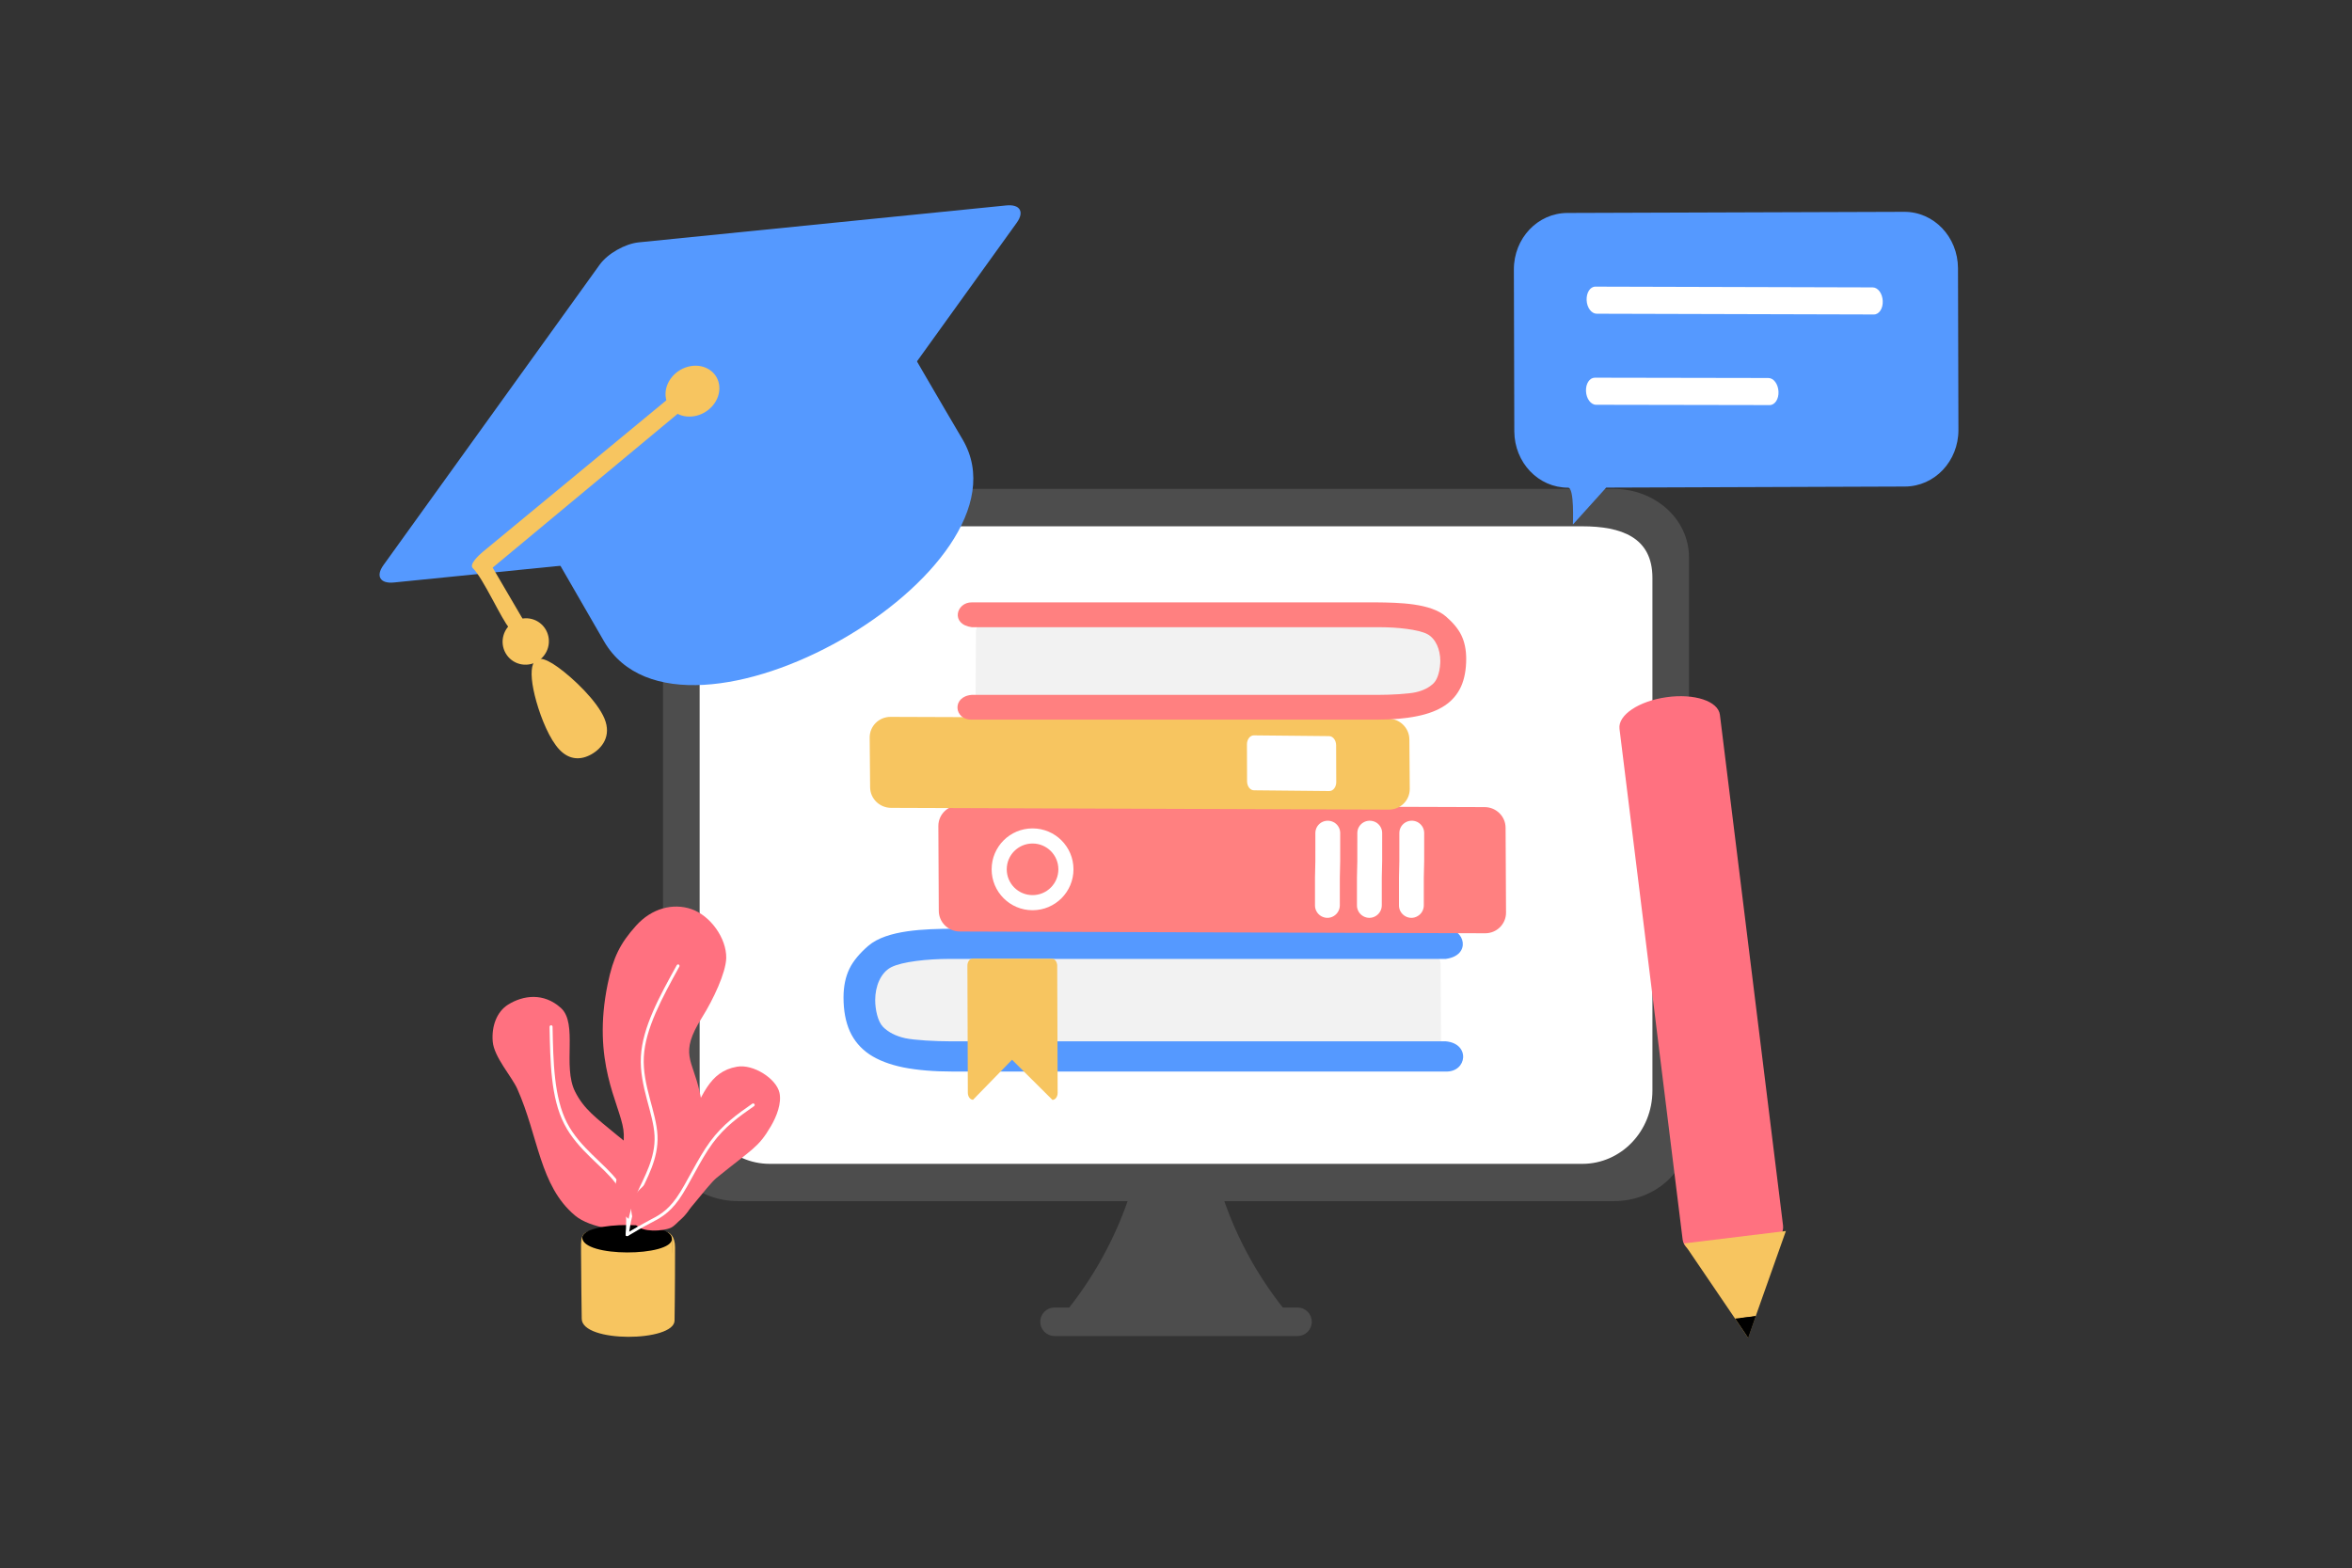 <?xml version="1.0" encoding="utf-8"?>
<!-- Generator: Adobe Illustrator 28.0.0, SVG Export Plug-In . SVG Version: 6.00 Build 0)  -->
<svg version="1.1" id="Laag_1" xmlns="http://www.w3.org/2000/svg" xmlns:xlink="http://www.w3.org/1999/xlink" x="0px" y="0px"
	 viewBox="0 0 3750 2501.2" style="enable-background:new 0 0 3750 2501.2;" xml:space="preserve">
<rect x="0" y="0" width="3750" height="2501.2" fill="#333333" stroke="none"/>
<style type="text/css">
	.st0{fill:#4D4D4D;}
	.st1{fill:#FFFFFF;}
	.st2{fill:#F2F2F2;}
	.st3{fill:#5599FF;}
	.st4{fill:#FF8080;}
	.st5{fill:none;stroke:#FFFFFF;stroke-width:24.098;stroke-linecap:square;stroke-linejoin:round;stroke-miterlimit:10;}
	.st6{fill:#F7C560;}
	.st7{fill:#FF7180;}
</style>
<path class="st0" d="M1931.6,1835.6c9.4,58.4,32.5,121.1,66.2,179.6c16.6,28.6,35.4,55.6,55.8,80.2v0.9h-357.3v-0.6
	c20.4-24.7,39.2-51.8,55.8-80.5c33.7-58.5,56.8-121.2,66.1-179.6H1931.6"/>
<path class="st0" d="M2068.7,2085.1h-387.3c-12.6,0-22.8,10.1-22.8,22.7c0,12.6,10.2,22.8,22.8,22.8h387.3
	c12.6,0,22.8-10.1,22.8-22.8C2091.4,2095.2,2081.3,2085.1,2068.7,2085.1"/>
<path class="st0" d="M1177.5,779.6h1395c66.7,0,120.4,48.6,120.4,109.1v917.8c0,60.4-53.7,109-120.4,109h-1395
	c-66.7,0-120.4-48.6-120.4-109V888.7C1057,828.3,1110.8,779.6,1177.5,779.6"/>
<path class="st1" d="M1227.3,839.3h1295.5c62,0,111.8,17.4,111.8,82.1v817.8c0,64.7-49.9,116.8-111.8,116.8H1227.3
	c-62,0-111.8-52.1-111.8-116.8V921.4C1115.4,856.7,1165.3,839.3,1227.3,839.3"/>
<path class="st2" d="M2265.1,1510.4l-851.8-2.4c-17.7-0.1-31.9,12.8-31.9,28.9l0.6,118.7c0,16,14.3,29,31.9,29l851.8,2.4
	c17.7,0.1,31.9-12.8,31.9-28.9l-0.6-118.7C2297,1523.4,2282.7,1510.4,2265.1,1510.4"/>
<path class="st3" d="M1519.4,1708.8H2305c34.4,1.1,39.7-44.8,0-48.2h-790c-22.7,0-56.5-1.7-71.8-5c-15.1-3.4-26.9-9.5-35.4-18.1
	c-8.3-8.6-12.4-27.4-12.4-42.9c0-21.4,8.5-43.3,25.4-52.1c17.1-8.9,57.9-13.3,92.6-13.3H2305c41.8-5.5,30.6-48.6,0-48.2h-785.6
	c-44.1,0.5-105.2,1.5-135.2,27.5c-12.7,11-23.6,23.4-29.9,36.4c-6.3,13.1-9.4,28.3-9.4,45.8c0,20.8,3.3,38.7,10,53.8
	c6.8,15,17.2,27.3,31.2,36.8c14.2,9.5,32.3,16.4,54.2,20.9C1462.5,1706.6,1488.8,1708.8,1519.4,1708.8"/>
<path class="st4" d="M2367,1287.1l-837.5-2.8c-18.5-0.1-33.4,14.6-33.4,32.9l0.7,135.2c0,18.3,15,33,33.5,33.1l837.5,2.8
	c18.5,0.1,33.4-14.6,33.4-32.9l-0.7-135.2C2400.5,1301.9,2385.5,1287.1,2367,1287.1"/>
<path class="st5" d="M1593.1,1386.3c0,29.4,23.8,53.2,53.2,53.2c29.4,0,53.2-23.8,53.2-53.2s-23.8-53.2-53.2-53.2
	C1616.9,1333.1,1593.1,1356.9,1593.1,1386.3z"/>
<path class="st1" d="M2175.8,1310.5c-7.3,3.2-11.9,10.5-11.7,18.4c0.3,94-0.9,20.5-0.6,114.8c-0.1,7.1,3.7,13.7,9.9,17.3
	c6.2,3.6,13.8,3.6,19.9-0.1c6.1-3.6,9.9-10.2,9.8-17.4c-0.3-94,0.9-20.6,0.6-114.8c0.1-6.7-3.3-13-8.9-16.7
	C2189.1,1308.4,2182,1307.8,2175.8,1310.5"/>
<path class="st1" d="M2242.8,1310.5c-7.3,3.2-11.9,10.5-11.7,18.4c0.3,94-0.9,20.5-0.6,114.8c-0.1,7.1,3.7,13.7,9.9,17.3
	c6.2,3.6,13.8,3.6,19.9-0.1c6.2-3.6,9.9-10.2,9.8-17.4c-0.3-94,0.9-20.6,0.6-114.8c0.1-6.7-3.3-13-8.9-16.7
	S2248.9,1307.8,2242.8,1310.5"/>
<path class="st1" d="M2108.9,1310.5c-7.3,3.2-11.9,10.5-11.7,18.4c0.3,94-0.9,20.5-0.6,114.8c-0.1,7.1,3.7,13.7,9.9,17.3
	c6.2,3.6,13.8,3.6,19.9-0.1c6.1-3.6,9.9-10.2,9.8-17.4c-0.3-94,0.9-20.6,0.6-114.8c0.1-6.7-3.3-13-8.9-16.7
	C2122.2,1308.4,2115.1,1307.8,2108.9,1310.5"/>
<path class="st6" d="M1543.1,1742.5l-0.7-202.5c0-6.3,3.7-11.3,8.3-11.3l126.6,0.2c4.6,0,8.3,5.1,8.3,11.3l0.7,202.5
	c0,6.3-3.7,11.3-8.3,11.3l-64.4-64l-62.2,63.8C1546.8,1753.8,1543.1,1748.8,1543.1,1742.5"/>
<path class="st6" d="M2213.4,1146l-793.4-2.8c-18.5-0.1-33.4,14.6-33.4,32.9l0.7,79.1c0,18.3,15,33,33.5,33.1l793.5,2.8
	c18.5,0.1,33.4-14.6,33.4-32.9l-0.6-79.1C2246.9,1160.8,2231.9,1146.1,2213.4,1146"/>
<path class="st1" d="M2119.2,1173.9l-120.1-1.2c-6.1,0-11,6.4-11,14.3l0.2,58.9c0,8,4.9,14.4,11,14.4l120.2,1.2
	c6.1,0,11-6.4,11-14.3l-0.2-58.9C2130.2,1180.4,2125.3,1174,2119.2,1173.9"/>
<path class="st2" d="M1582.2,984.6l699.5-2c14.5-0.1,26.2,10.5,26.2,23.7l-0.5,97.5c0,13.2-11.7,23.8-26.2,23.9l-699.5,2
	c-14.5,0-26.2-10.5-26.2-23.7l0.5-97.5C1556,995.3,1567.7,984.7,1582.2,984.6"/>
<path class="st4" d="M2194.4,1147.6h-645c-28.2,0.9-32.6-36.8,0-39.5h648.7c18.6,0,46.4-1.4,59-4.1c12.4-2.8,22.1-7.8,29.1-14.9
	c6.8-7.1,10.2-22.5,10.2-35.2c0-17.6-7-35.5-20.9-42.8c-14.1-7.3-47.5-10.9-76-10.9h-650c-34.4-4.5-25.1-39.9,0-39.6h645
	c36.2,0.4,86.3,1.2,111,22.6c10.4,9,19.4,19.2,24.5,29.9c5.2,10.7,7.7,23.3,7.7,37.6c0,17.1-2.7,31.8-8.2,44.1
	c-5.6,12.3-14.1,22.4-25.7,30.2c-11.6,7.8-26.5,13.5-44.5,17.1C2241.2,1145.8,2219.6,1147.6,2194.4,1147.6"/>
<path class="st3" d="M859.6,843.5c35.2,61.1,103.6,179.5,103.6,179.5c124.7,213.7,692.8-113.8,571.9-321.6
	c0,0-35.6-59.9-117.9-202.4c-21-36.4-60.2-37.3-93.7-17.6c-89,52.1-347.9,198.5-437.2,250.1c-31.8,18.3-56.9,59.8-42.7,84.3
	L859.6,843.5"/>
<path class="st6" d="M889.6,1064c24.5,17.6,62.7,54.1,74.2,82c11.5,27.9-3.9,47.2-20.7,56.8s-35.2,9.4-51-7.2
	c-15.8-16.6-29.2-49.6-36.9-76.8c-7.7-27.2-9.7-48.6-5.3-59.9C854.3,1047.6,865.1,1046.4,889.6,1064"/>
<path class="st3" d="M611.3,901.3L956.2,422c12.6-17.5,40.3-33.3,62.1-35.5l586.1-58.9c21.8-2.2,29.3,10.1,16.7,27.6l-344.9,479.3
	c-12.6,17.5-40.3,33.3-62.1,35.5L628,928.9C606.2,931.1,598.7,918.8,611.3,901.3"/>
<path class="st6" d="M769.6,880.2l312-257.7c5.8-4.8,14.7-5.5,19.7,2.1c4.9,7.5,3,15.6-2.8,20.3l-313,260.3l51.8,88.5
	c0,0-2.5,31.2-25.2,7.8c-11.6-11.9-41.8-79.8-58.2-95.4C747.4,900,763.9,885,769.6,880.2"/>
<path class="st6" d="M1071.6,600.9c-7.5,8.9-11.2,19.8-10.4,30.4c0.8,10.6,6.1,19.9,14.7,26c17.9,12.6,45.1,7.9,60.6-10.6
	c15.5-18.5,13.6-43.8-4.3-56.4c-8.6-6.1-19.8-8.4-31.2-6.4C1089.6,585.9,1079.1,592,1071.6,600.9"/>
<path class="st6" d="M809.2,1000.5c-6,7.8-8.8,17.6-7.6,27.4c1.2,9.7,6.2,18.5,13.9,24.5c16.1,12.4,39.2,9.3,51.8-6.9
	c12.6-16.2,9.7-39.5-6.3-51.9c-7.7-6-17.5-8.6-27.2-7.3C824.1,987.6,815.2,992.7,809.2,1000.5"/>
<path class="st7" d="M2582.1,1162.2l100.7,814.7c2.7,21.8,40.5,34.3,84.9,28.1c44.3-6.2,77.9-28.7,75.2-50.4l-100.7-814.7
	c-2.7-21.8-40.6-34.3-84.9-28.1C2612.9,1117.9,2579.4,1140.4,2582.1,1162.2"/>
<path class="st6" d="M2684.9,1982.9l162.5-19.8l-60.3,170.2L2684.9,1982.9z"/>
<path d="M2787.1,2133.3l12.1-34.5l-32.7,4L2787.1,2133.3z"/>
<path d="M2787.1,2133.3l12.1-34.5l-8.2,1.4L2787.1,2133.3"/>
<path d="M2787.4,2133.3l3.5-33.1l-15.9,1.7L2787.4,2133.3z"/>
<path class="st7" d="M916.7,1938.3c25.4,21.4,77.6,24.6,96.5,25.4c25.8,1.1,55-10.9,59.8-33.2c10.6-49.1-32.6-73.2-90-120.9
	c-32.4-26.9-51.8-40.4-66.1-68.8c-20.3-40.3,4.9-108.5-22.6-133.4c-27.5-24.9-60.3-20.2-84.1-5.4c-18.1,11.3-26.7,34.5-24.6,59.1
	s30.4,55.8,39.1,75.2C858.7,1812.4,860.1,1890.7,916.7,1938.3"/>
<path class="st6" d="M926.4,1996.8c0,27.9,1.1,106.1,1.1,106.1c0,39,148,37.2,148,2.9c0,0,0.8-51.7,0.8-116.8
	c0-16.6-7.7-24.7-16.6-24.6c-23.6,0.3-92.3-0.8-115.9-0.8c-8.4,0-17.4,1.7-17.4,20.4V1996.8"/>
<path d="M928.3,1973.3c0,32.3,143.1,30.8,143.1,2.4c0,0-0.2,53.1-0.2-0.8c-0.1-28.5-141.9-28-142.9-1.1
	C928.3,2006.6,928.3,1940.5,928.3,1973.3"/>
<path class="st1" d="M876.3,1636.9c-0.1,0.2-0.1,0.4-0.1,0.6c1.1,56.4,2,113.2,23.4,155c21.4,41.9,62.5,67.9,81.7,94.2
	c19.2,26.3,17.8,53.7,16.3,81.9c-0.1,0.9,0.4,1.7,1.1,2.2c0.7,0.5,1.7,0.5,2.5,0.1c0.8-0.4,1.3-1.2,1.3-2.1
	c1.5-28.2,2.9-57.3-17.3-85c-20.2-27.7-60.7-53.2-81.3-93.5s-21.8-96.5-22.9-152.9c0-1.2-0.9-2.3-2.1-2.4
	C877.7,1635,876.6,1635.7,876.3,1636.9"/>
<path class="st7" d="M993.9,1801.4c5.9,40.4-25.8,103.1-9.6,121.9c22.2,39.6,89.4,54.8,118.2-0.7c27.5-53,34.5-82.3,13.1-181
	c-11.3-52.3-33.2-60.1,3.5-118.7c18.3-29.2,38.1-71.5,38.8-95c0.6-31.8-25.4-67.9-55.7-78.2c-29.1-9.9-63-1.5-88.2,26.6
	c-25.2,28.2-36.2,49.9-45,92.3C943.1,1693.7,987.8,1759.2,993.9,1801.4"/>
<path class="st1" d="M1079.4,1538.7c-0.1,0.2-0.3,0.3-0.4,0.5c-27.3,49.4-54.8,99-57.2,146c-2.4,46.9,20.1,89.9,21.8,125.9
	c1.7,35.9-16.9,66.4-28.2,92c-11.2,25.6-14.5,45.6-17.8,65.3c-0.1,0.9,0.2,1.7,0.8,2.3c0.7,0.6,1.6,0.7,2.4,0.4
	c0.8-0.3,1.4-1,1.5-1.9c3.2-19.7,6.4-39.1,17.4-64.2s30.4-56.5,28.6-94.2s-24.2-80.2-21.8-125.4c2.3-45.2,29.4-94.4,56.6-143.9
	c0.6-1.1,0.3-2.4-0.7-3.2C1081.7,1537.7,1080.3,1537.8,1079.4,1538.7"/>
<path class="st7" d="M1229.1,1796c9.3-15.8,17.3-36.8,13.7-53.3c-5-22.6-41.7-46.2-67.8-41.6c-44.2,7.8-55.7,45.1-83.6,105.8
	c-15.8,34.2-27.2,49.2-32.5,54.8c-11.2,12-39.8,32.6-47.9,45.8c-8.1,13.2-5,36.6,4.2,46.9c9.2,10.3,40.1,9.7,54.5,3.5
	c14.3-6.2,57.8-67.2,72.5-79.3C1199.9,1831.7,1208.9,1830.5,1229.1,1796"/>
<path class="st1" d="M1200.9,1759.6c-0.6,0-1.1,0.1-1.5,0.5c-23.4,16.3-47,32.9-67.4,60.7c-20.4,27.9-37.5,66.7-53.3,89.2
	c-15.8,22.5-30.3,29.2-43.7,36.2c-13.3,7-24.7,13.7-36.1,20.5c-0.8,0.4-1.2,1.2-1.2,2.1c0,0.9,0.5,1.7,1.3,2.1
	c0.8,0.4,1.7,0.4,2.5-0.1c11.3-6.7,22.6-13.5,35.8-20.4c13.2-6.9,29-14.4,45.4-37.7c16.4-23.3,33.3-62,53.2-89.1
	c19.9-27.2,43-43.3,66.3-59.6c0.9-0.6,1.3-1.7,1-2.7C1202.9,1760.4,1201.9,1759.7,1200.9,1759.6"/>
<path class="st3" d="M2499,339.6l537-1.8c47.4-0.2,85.6,40,85.8,89.9l0.7,257.9c0.1,49.9-37.9,90.1-85.3,90.3l-476.3,1.7l-53.1,58.9
	c0,0,2.7-58.8-7.6-58.8c-47.4,0.1-85.6-40-85.8-89.9l-0.7-257.9C2413.6,379.9,2451.6,339.8,2499,339.6"/>
<path class="st1" d="M2543.8,457.1l441.9,1.2c8.4,0,15.6,9.6,16.1,21.6c0.6,12-5.7,21.6-14.1,21.6l-441.9-1.2
	c-8.4,0-15.6-9.6-16.1-21.6C2529.2,466.6,2535.4,457,2543.8,457.1"/>
<path class="st1" d="M2542.8,602.3l276.7,0.5c8.4,0,15.5,9.6,16.1,21.6c0.6,12-5.7,21.6-14.1,21.6l-276.7-0.5
	c-8.4,0-15.6-9.7-16.1-21.6C2528.1,611.9,2534.4,602.3,2542.8,602.3"/>
</svg>
